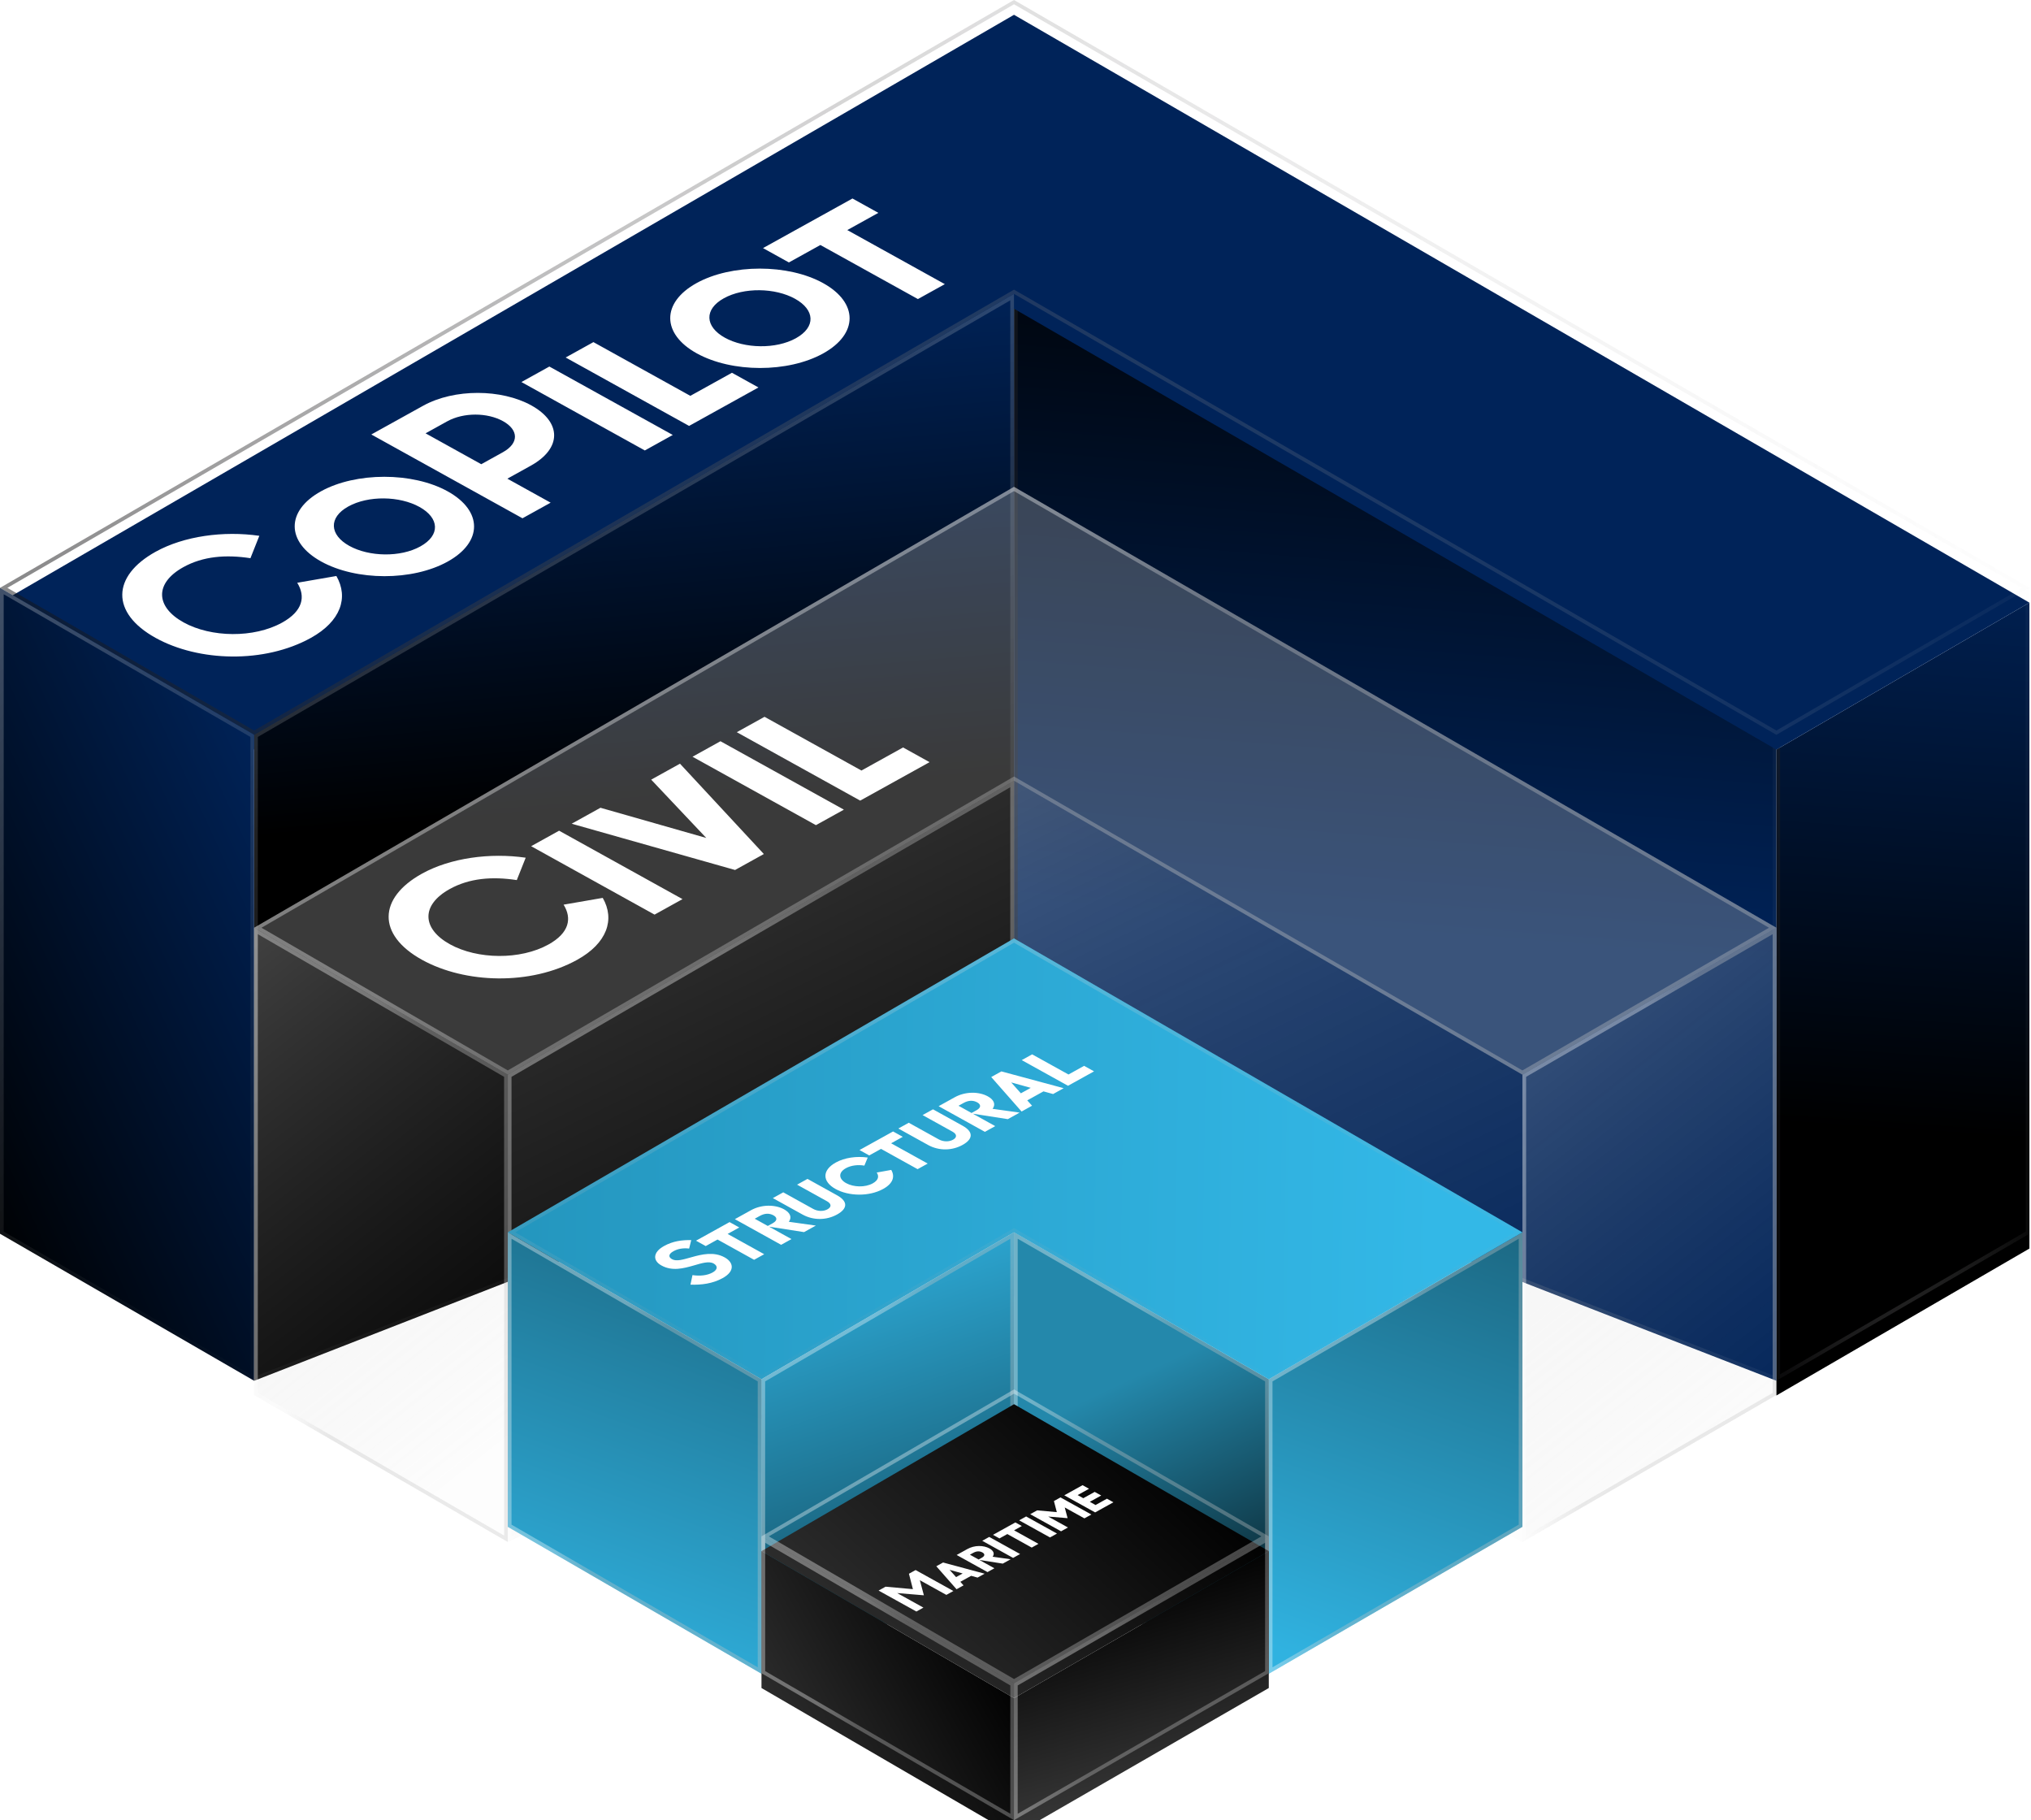 <svg width="549" height="492" viewBox="0 0 549 492" fill="none" xmlns="http://www.w3.org/2000/svg">
<g filter="url(#filter0_i_1031_13721)">
<path d="M548.569 158.883V333.456L480.172 373.173V198.6L548.569 158.883Z" fill="url(#paint0_linear_1031_13721)"/>
</g>
<path d="M480.672 198.888L548.069 159.751V333.168L480.672 372.304V198.888Z" stroke="url(#paint1_linear_1031_13721)" stroke-opacity="0.5"/>
<path d="M480.171 198.606V373.179L274.094 293.038V79.438L480.171 198.606Z" fill="url(#paint2_linear_1031_13721)"/>
<path d="M274.594 80.304L479.671 198.895V372.448L274.594 292.696V80.304Z" stroke="url(#paint3_linear_1031_13721)" stroke-opacity="0.5"/>
<g filter="url(#filter1_i_1031_13721)">
<path d="M548.57 158.886L480.174 198.604L274.096 79.435L68.692 198.604L0 158.886L274.096 0L548.57 158.886Z" fill="#002359"/>
</g>
<path d="M274.347 79.002L274.096 78.857L273.845 79.002L68.692 198.026L0.998 158.886L274.096 0.578L547.573 158.887L480.173 198.026L274.347 79.002Z" stroke="url(#paint4_linear_1031_13721)" stroke-opacity="0.5"/>
<path d="M274.091 79.438V293.038L68.688 373.195V198.606L274.091 79.438Z" fill="url(#paint5_linear_1031_13721)"/>
<path d="M69.188 198.894L273.591 80.306V292.696L69.188 372.464V198.894Z" stroke="url(#paint6_linear_1031_13721)" stroke-opacity="0.29"/>
<path d="M68.692 198.6V373.189L0 333.456V158.883L68.692 198.6Z" fill="url(#paint7_linear_1031_13721)"/>
<path d="M0.5 159.749L68.192 198.889V372.323L0.5 333.167V159.749Z" stroke="url(#paint8_linear_1031_13721)" stroke-opacity="0.29"/>
<g filter="url(#filter2_bi_1031_13721)">
<path d="M480.167 246.75V373.047L411.523 412.765V286.467L480.167 246.75Z" fill="url(#paint9_linear_1031_13721)" fill-opacity="0.29"/>
<path d="M412.023 286.756L479.667 247.617V372.759L412.023 411.898V286.756Z" stroke="url(#paint10_linear_1031_13721)" stroke-opacity="0.35"/>
</g>
<g filter="url(#filter3_bi_1031_13721)">
<path d="M411.528 286.466V412.764L274.094 346.338V207.031L411.528 286.466Z" fill="url(#paint11_linear_1031_13721)" fill-opacity="0.29"/>
</g>
<g filter="url(#filter4_bi_1031_13721)">
<path d="M480.169 246.747L411.525 286.464L274.091 207.029L137.265 286.464L68.688 246.747L274.091 127.578L480.169 246.747Z" fill="#D9D9D9" fill-opacity="0.27"/>
<path d="M274.342 206.597L274.091 206.452L273.84 206.597L137.265 285.886L69.684 246.746L274.092 128.156L479.17 246.747L411.525 285.887L274.342 206.597Z" stroke="url(#paint12_linear_1031_13721)" stroke-opacity="0.35"/>
</g>
<g filter="url(#filter5_bi_1031_13721)">
<path d="M274.092 207.031V346.338L137.266 412.764V286.466L274.092 207.031Z" fill="url(#paint13_linear_1031_13721)" fill-opacity="0.29"/>
<path d="M137.766 286.754L273.592 207.9V346.025L137.766 411.965V286.754Z" stroke="url(#paint14_linear_1031_13721)" stroke-opacity="0.35"/>
</g>
<g filter="url(#filter6_bi_1031_13721)">
<path d="M137.265 286.467V412.765L68.688 373.047V246.75L137.265 286.467Z" fill="url(#paint15_linear_1031_13721)" fill-opacity="0.29"/>
<path d="M69.188 247.617L136.765 286.756V411.898L69.188 372.759V247.617Z" stroke="url(#paint16_linear_1031_13721)" stroke-opacity="0.35"/>
</g>
<path d="M411.53 333.07V412.653L342.969 452.37V372.788L411.53 333.07Z" fill="url(#paint17_linear_1031_13721)"/>
<path d="M343.469 373.076L411.03 333.938V412.365L343.469 451.503V373.076Z" stroke="url(#paint18_linear_1031_13721)" stroke-opacity="0.35"/>
<path d="M342.967 372.788V452.37L274.094 425.646V333.07L342.967 372.788Z" fill="url(#paint19_linear_1031_13721)"/>
<path d="M274.594 333.936L342.467 373.077V451.64L274.594 425.303V333.936Z" stroke="url(#paint20_linear_1031_13721)" stroke-opacity="0.35"/>
<path d="M411.526 333.068L342.965 372.785L274.092 333.068L205.827 372.785L137.266 333.068L274.092 253.633L411.526 333.068Z" fill="url(#paint21_linear_1031_13721)"/>
<path d="M274.342 332.635L274.091 332.49L273.841 332.636L205.826 372.207L138.262 333.067L274.093 254.211L410.528 333.068L342.965 372.208L274.342 332.635Z" stroke="url(#paint22_linear_1031_13721)" stroke-opacity="0.29"/>
<path d="M274.093 333.07V425.646L205.828 452.37V372.788L274.093 333.07Z" fill="url(#paint23_linear_1031_13721)"/>
<path d="M206.328 373.075L273.593 333.94V425.305L206.328 451.638V373.075Z" stroke="url(#paint24_linear_1031_13721)" stroke-opacity="0.35"/>
<path d="M205.827 372.788V452.37L137.266 412.653V333.07L205.827 372.788Z" fill="url(#paint25_linear_1031_13721)"/>
<path d="M137.766 333.938L205.327 373.076V451.503L137.766 412.365V333.938Z" stroke="url(#paint26_linear_1031_13721)" stroke-opacity="0.35"/>
<g filter="url(#filter7_i_1031_13721)">
<path d="M342.974 415.241L274.101 454.958L205.836 415.241L274.101 375.523L342.974 415.241Z" fill="url(#paint27_linear_1031_13721)"/>
</g>
<path d="M274.102 376.101L341.974 415.241L274.102 454.38L206.83 415.241L274.102 376.101Z" stroke="url(#paint28_linear_1031_13721)" stroke-opacity="0.35"/>
<g filter="url(#filter8_i_1031_13721)">
<path d="M342.967 415.242V452.233L274.094 491.95V454.96L342.967 415.242Z" fill="url(#paint29_linear_1031_13721)"/>
</g>
<path d="M274.594 455.248L342.467 416.108V451.944L274.594 491.085V455.248Z" stroke="url(#paint30_linear_1031_13721)" stroke-opacity="0.35"/>
<g filter="url(#filter9_i_1031_13721)">
<path d="M274.101 454.96V491.95L205.836 452.233V415.242L274.101 454.96Z" fill="url(#paint31_linear_1031_13721)"/>
</g>
<path d="M206.336 416.112L273.601 455.247V491.081L206.336 451.945V416.112Z" stroke="url(#paint32_linear_1031_13721)" stroke-opacity="0.35"/>
<path d="M84.04 172.402C71.445 179.383 53.701 178.856 42.058 172.402C29.855 165.638 30.247 155.678 42.058 149.131C49.727 144.88 60.418 143.422 70.102 144.818L67.695 150.869C61.034 149.845 54.876 150.341 49.559 153.289C41.778 157.602 42.002 163.993 49.615 168.213C57.059 172.34 68.647 172.495 76.259 168.275C81.913 165.141 82.64 161.201 80.345 157.509L90.925 155.678C94.283 161.511 92.1 167.934 84.04 172.402ZM121.006 151.787C111.49 157.062 96.321 157.031 86.805 151.756C77.345 146.512 77.233 138.073 86.749 132.798C96.209 127.554 111.546 127.554 121.006 132.798C130.522 138.073 130.522 146.512 121.006 151.787ZM113.617 147.691C119.103 144.651 118.767 139.997 113.393 137.018C108.02 134.039 99.567 133.884 94.138 136.894C88.764 139.872 89.044 144.558 94.418 147.536C99.791 150.515 108.244 150.67 113.617 147.691ZM141.231 140.08L100.369 117.429L114.363 109.672C122.815 104.987 135.578 105.111 143.638 109.579C151.755 114.078 151.978 121.153 143.47 125.869L137.145 129.375L148.844 135.86L141.231 140.08ZM120.856 113.892L115.035 117.119L130.092 125.466L135.913 122.239C140.392 119.757 140.168 116.157 135.969 113.83C131.771 111.503 125.334 111.41 120.856 113.892ZM174.303 121.748L140.941 103.255L148.498 99.067L181.859 117.559L174.303 121.748ZM186.268 115.116L152.906 96.623L160.407 92.465L186.603 106.986L197.854 100.75L205.019 104.721L186.268 115.116ZM222.517 95.519C213.001 100.794 197.831 100.763 188.315 95.488C178.856 90.244 178.744 81.805 188.259 76.53C197.719 71.286 213.057 71.286 222.517 76.53C232.032 81.805 232.032 90.244 222.517 95.519ZM215.128 91.423C220.613 88.382 220.278 83.728 214.904 80.75C209.53 77.771 201.078 77.616 195.648 80.626C190.275 83.604 190.554 88.29 195.928 91.268C201.302 94.247 209.754 94.402 215.128 91.423ZM248.12 80.83L221.755 66.216L213.247 70.933L206.25 67.054L230.431 53.65L237.428 57.529L229.032 62.183L255.397 76.797L248.12 80.83Z" fill="white"/>
<path d="M156.04 259.402C143.445 266.383 125.701 265.856 114.058 259.402C101.855 252.638 102.247 242.678 114.058 236.131C121.727 231.88 132.418 230.422 142.102 231.818L139.695 237.869C133.034 236.845 126.876 237.341 121.559 240.289C113.778 244.602 114.002 250.993 121.615 255.213C129.059 259.34 140.646 259.495 148.259 255.275C153.913 252.141 154.64 248.201 152.345 244.509L162.925 242.678C166.283 248.511 164.1 254.934 156.04 259.402ZM176.934 247.199L143.573 228.707L151.13 224.518L184.491 243.011L176.934 247.199ZM198.695 235.137L154.53 222.633L162.311 218.32L190.914 226.481L176.025 210.718L183.805 206.406L206.476 230.824L198.695 235.137ZM220.556 223.019L187.195 204.527L194.751 200.338L228.113 218.831L220.556 223.019ZM232.521 216.387L199.159 197.895L206.66 193.737L232.857 208.258L244.108 202.021L251.273 205.993L232.521 216.387Z" fill="white"/>
<path d="M195.372 345.424C192.622 346.948 189.62 347.309 186.639 347.216L187.185 344.633C189.305 344.947 191.215 344.702 192.622 343.923C194.133 343.085 193.965 342.084 192.895 341.491C191.614 340.781 189.62 341.421 187.5 342.038C184.75 342.817 181.706 343.644 178.789 342.026C176.333 340.665 176.543 338.408 179.481 336.779C181.937 335.417 184.33 335.138 186.849 335.161L186.282 337.454C184.645 337.267 183.239 337.512 182.042 338.175C180.636 338.954 180.657 339.781 181.644 340.327C182.882 341.014 184.687 340.409 186.933 339.792C189.683 339.013 192.958 338.221 195.896 339.85C198.31 341.188 198.73 343.562 195.372 345.424ZM203.842 340.496L193.956 335.015L190.765 336.784L188.141 335.329L197.209 330.303L199.833 331.757L196.685 333.503L206.571 338.983L203.842 340.496ZM211.15 336.445L198.64 329.51L202.985 327.102C205.966 325.449 209.618 325.566 211.948 326.857C213.543 327.741 214.152 328.963 213.228 330.22L220.533 331.244L217.343 333.012L207.876 331.535L213.942 334.897L211.15 336.445ZM205.357 328.649L204.013 329.394L207.54 331.348L208.883 330.604C210.29 329.824 209.996 328.986 209.093 328.486C207.939 327.846 206.7 327.904 205.357 328.649ZM226.269 328.25C223.456 329.81 219.909 329.914 216.907 328.25L208.91 323.817L211.722 322.258L219.804 326.738C221.042 327.424 222.575 327.459 223.687 326.843C224.8 326.226 224.779 325.353 223.54 324.667L215.459 320.187L218.272 318.628L226.269 323.061C229.292 324.737 229.103 326.68 226.269 328.25ZM238.749 321.333C234.929 323.45 229.429 323.334 225.861 321.356C222.23 319.343 222.167 316.283 225.924 314.2C228.338 312.862 231.591 312.431 234.551 312.862L233.649 315.038C231.948 314.747 230.059 314.956 228.653 315.736C226.512 316.923 226.701 318.656 228.716 319.773C230.731 320.89 233.837 320.983 235.916 319.832C237.448 318.982 237.679 317.923 236.986 316.911L240.911 316.201C241.94 317.958 241.457 319.832 238.749 321.333ZM248.038 315.998L238.151 310.517L234.961 312.286L232.337 310.831L241.405 305.805L244.029 307.259L240.88 309.005L250.767 314.485L248.038 315.998ZM260.195 309.445C257.382 311.004 253.835 311.109 250.833 309.445L242.835 305.012L245.648 303.453L253.73 307.933C254.968 308.619 256.5 308.654 257.613 308.037C258.725 307.421 258.704 306.548 257.466 305.861L249.384 301.382L252.197 299.823L260.195 304.256C263.217 305.931 263.029 307.874 260.195 309.445ZM266.231 305.913L253.72 298.978L258.065 296.57C261.046 294.918 264.698 295.034 267.028 296.326C268.624 297.21 269.233 298.432 268.309 299.688L275.614 300.712L272.423 302.481L262.956 301.003L269.023 304.366L266.231 305.913ZM260.437 298.117L259.094 298.862L262.62 300.817L263.964 300.072C265.37 299.293 265.076 298.455 264.174 297.954C263.019 297.315 261.781 297.373 260.437 298.117ZM276.144 300.418L267.936 291.098L270.686 289.574L287.521 294.112L284.666 295.694L282.063 294.973L277.676 297.405L278.978 298.847L276.144 300.418ZM273.331 292.553L275.955 295.496L278.621 294.019L273.331 292.553ZM288.698 293.46L276.187 286.525L279 284.966L288.824 290.411L293.043 288.072L295.73 289.562L288.698 293.46Z" fill="white"/>
<path d="M247.707 435.556L237.491 429.893L239.381 428.846L246.769 429.513L245.692 425.348L247.497 424.347L257.713 430.01L255.81 431.064L248.645 427.093L249.736 431.173L242.515 430.568L249.61 434.501L247.707 435.556ZM258.564 429.537L253.093 423.324L254.926 422.308L266.149 425.333L264.246 426.388L262.511 425.907L259.586 427.528L260.453 428.49L258.564 429.537ZM256.689 424.294L258.438 426.256L260.216 425.271L256.689 424.294ZM266.933 424.898L258.593 420.275L261.49 418.67C263.477 417.568 265.912 417.646 267.465 418.507C268.529 419.096 268.934 419.911 268.319 420.748L273.189 421.431L271.062 422.61L264.75 421.625L268.795 423.867L266.933 424.898ZM263.071 419.701L262.175 420.198L264.526 421.501L265.422 421.004C266.36 420.485 266.164 419.926 265.562 419.593C264.792 419.166 263.967 419.205 263.071 419.701ZM273.85 421.064L265.51 416.441L267.399 415.394L275.739 420.017L273.85 421.064ZM278.884 418.274L272.293 414.62L270.166 415.799L268.417 414.83L274.462 411.479L276.211 412.448L274.112 413.612L280.703 417.265L278.884 418.274ZM283.826 415.535L275.486 410.911L277.375 409.864L285.715 414.487L283.826 415.535ZM286.817 413.877L278.477 409.253L280.352 408.214L285.67 408.695L284.886 405.701L286.663 404.716L295.004 409.339L293.129 410.378L287.811 407.431L288.581 410.324L283.347 409.889L288.678 412.845L286.817 413.877ZM296.028 408.771L287.688 404.148L292.628 401.41L294.377 402.379L291.298 404.086L292.824 404.931L295.902 403.225L297.665 404.202L294.587 405.909L296.14 406.77L299.219 405.063L300.968 406.033L296.028 408.771Z" fill="white"/>
<defs>
<filter id="filter0_i_1031_13721" x="480.172" y="158.883" width="68.398" height="218.289" filterUnits="userSpaceOnUse" color-interpolation-filters="sRGB">
<feFlood flood-opacity="0" result="BackgroundImageFix"/>
<feBlend mode="normal" in="SourceGraphic" in2="BackgroundImageFix" result="shape"/>
<feColorMatrix in="SourceAlpha" type="matrix" values="0 0 0 0 0 0 0 0 0 0 0 0 0 0 0 0 0 0 127 0" result="hardAlpha"/>
<feOffset dy="4"/>
<feGaussianBlur stdDeviation="6.35"/>
<feComposite in2="hardAlpha" operator="arithmetic" k2="-1" k3="1"/>
<feColorMatrix type="matrix" values="0 0 0 0 0 0 0 0 0 0.248 0 0 0 0 0.634 0 0 0 1 0"/>
<feBlend mode="normal" in2="shape" result="effect1_innerShadow_1031_13721"/>
</filter>
<filter id="filter1_i_1031_13721" x="0" y="0" width="548.57" height="202.602" filterUnits="userSpaceOnUse" color-interpolation-filters="sRGB">
<feFlood flood-opacity="0" result="BackgroundImageFix"/>
<feBlend mode="normal" in="SourceGraphic" in2="BackgroundImageFix" result="shape"/>
<feColorMatrix in="SourceAlpha" type="matrix" values="0 0 0 0 0 0 0 0 0 0 0 0 0 0 0 0 0 0 127 0" result="hardAlpha"/>
<feOffset dy="4"/>
<feGaussianBlur stdDeviation="14.65"/>
<feComposite in2="hardAlpha" operator="arithmetic" k2="-1" k3="1"/>
<feColorMatrix type="matrix" values="0 0 0 0 0.157 0 0 0 0 0.4 0 0 0 0 0.769 0 0 0 1 0"/>
<feBlend mode="normal" in2="shape" result="effect1_innerShadow_1031_13721"/>
</filter>
<filter id="filter2_bi_1031_13721" x="345.823" y="181.05" width="200.041" height="297.416" filterUnits="userSpaceOnUse" color-interpolation-filters="sRGB">
<feFlood flood-opacity="0" result="BackgroundImageFix"/>
<feGaussianBlur in="BackgroundImageFix" stdDeviation="32.85"/>
<feComposite in2="SourceAlpha" operator="in" result="effect1_backgroundBlur_1031_13721"/>
<feBlend mode="normal" in="SourceGraphic" in2="effect1_backgroundBlur_1031_13721" result="shape"/>
<feColorMatrix in="SourceAlpha" type="matrix" values="0 0 0 0 0 0 0 0 0 0 0 0 0 0 0 0 0 0 127 0" result="hardAlpha"/>
<feOffset dy="4"/>
<feGaussianBlur stdDeviation="19.4"/>
<feComposite in2="hardAlpha" operator="arithmetic" k2="-1" k3="1"/>
<feColorMatrix type="matrix" values="0 0 0 0 1 0 0 0 0 1 0 0 0 0 1 0 0 0 0.47 0"/>
<feBlend mode="normal" in2="shape" result="effect2_innerShadow_1031_13721"/>
</filter>
<filter id="filter3_bi_1031_13721" x="208.394" y="141.331" width="268.837" height="337.134" filterUnits="userSpaceOnUse" color-interpolation-filters="sRGB">
<feFlood flood-opacity="0" result="BackgroundImageFix"/>
<feGaussianBlur in="BackgroundImageFix" stdDeviation="32.85"/>
<feComposite in2="SourceAlpha" operator="in" result="effect1_backgroundBlur_1031_13721"/>
<feBlend mode="normal" in="SourceGraphic" in2="effect1_backgroundBlur_1031_13721" result="shape"/>
<feColorMatrix in="SourceAlpha" type="matrix" values="0 0 0 0 0 0 0 0 0 0 0 0 0 0 0 0 0 0 127 0" result="hardAlpha"/>
<feOffset dy="4"/>
<feGaussianBlur stdDeviation="19.4"/>
<feComposite in2="hardAlpha" operator="arithmetic" k2="-1" k3="1"/>
<feColorMatrix type="matrix" values="0 0 0 0 1 0 0 0 0 1 0 0 0 0 1 0 0 0 0.47 0"/>
<feBlend mode="normal" in2="shape" result="effect2_innerShadow_1031_13721"/>
</filter>
<filter id="filter4_bi_1031_13721" x="2.987" y="61.878" width="542.884" height="290.283" filterUnits="userSpaceOnUse" color-interpolation-filters="sRGB">
<feFlood flood-opacity="0" result="BackgroundImageFix"/>
<feGaussianBlur in="BackgroundImageFix" stdDeviation="32.85"/>
<feComposite in2="SourceAlpha" operator="in" result="effect1_backgroundBlur_1031_13721"/>
<feBlend mode="normal" in="SourceGraphic" in2="effect1_backgroundBlur_1031_13721" result="shape"/>
<feColorMatrix in="SourceAlpha" type="matrix" values="0 0 0 0 0 0 0 0 0 0 0 0 0 0 0 0 0 0 127 0" result="hardAlpha"/>
<feOffset dy="4"/>
<feGaussianBlur stdDeviation="19.4"/>
<feComposite in2="hardAlpha" operator="arithmetic" k2="-1" k3="1"/>
<feColorMatrix type="matrix" values="0 0 0 0 1 0 0 0 0 1 0 0 0 0 1 0 0 0 0.47 0"/>
<feBlend mode="normal" in2="shape" result="effect2_innerShadow_1031_13721"/>
</filter>
<filter id="filter5_bi_1031_13721" x="71.566" y="141.331" width="268.228" height="337.134" filterUnits="userSpaceOnUse" color-interpolation-filters="sRGB">
<feFlood flood-opacity="0" result="BackgroundImageFix"/>
<feGaussianBlur in="BackgroundImageFix" stdDeviation="32.85"/>
<feComposite in2="SourceAlpha" operator="in" result="effect1_backgroundBlur_1031_13721"/>
<feBlend mode="normal" in="SourceGraphic" in2="effect1_backgroundBlur_1031_13721" result="shape"/>
<feColorMatrix in="SourceAlpha" type="matrix" values="0 0 0 0 0 0 0 0 0 0 0 0 0 0 0 0 0 0 127 0" result="hardAlpha"/>
<feOffset dy="4"/>
<feGaussianBlur stdDeviation="19.4"/>
<feComposite in2="hardAlpha" operator="arithmetic" k2="-1" k3="1"/>
<feColorMatrix type="matrix" values="0 0 0 0 1 0 0 0 0 1 0 0 0 0 1 0 0 0 0.47 0"/>
<feBlend mode="normal" in2="shape" result="effect2_innerShadow_1031_13721"/>
</filter>
<filter id="filter6_bi_1031_13721" x="2.987" y="181.05" width="199.978" height="297.416" filterUnits="userSpaceOnUse" color-interpolation-filters="sRGB">
<feFlood flood-opacity="0" result="BackgroundImageFix"/>
<feGaussianBlur in="BackgroundImageFix" stdDeviation="32.85"/>
<feComposite in2="SourceAlpha" operator="in" result="effect1_backgroundBlur_1031_13721"/>
<feBlend mode="normal" in="SourceGraphic" in2="effect1_backgroundBlur_1031_13721" result="shape"/>
<feColorMatrix in="SourceAlpha" type="matrix" values="0 0 0 0 0 0 0 0 0 0 0 0 0 0 0 0 0 0 127 0" result="hardAlpha"/>
<feOffset dy="4"/>
<feGaussianBlur stdDeviation="19.4"/>
<feComposite in2="hardAlpha" operator="arithmetic" k2="-1" k3="1"/>
<feColorMatrix type="matrix" values="0 0 0 0 1 0 0 0 0 1 0 0 0 0 1 0 0 0 0.47 0"/>
<feBlend mode="normal" in2="shape" result="effect2_innerShadow_1031_13721"/>
</filter>
<filter id="filter7_i_1031_13721" x="205.836" y="375.523" width="137.141" height="83.438" filterUnits="userSpaceOnUse" color-interpolation-filters="sRGB">
<feFlood flood-opacity="0" result="BackgroundImageFix"/>
<feBlend mode="normal" in="SourceGraphic" in2="BackgroundImageFix" result="shape"/>
<feColorMatrix in="SourceAlpha" type="matrix" values="0 0 0 0 0 0 0 0 0 0 0 0 0 0 0 0 0 0 127 0" result="hardAlpha"/>
<feOffset dy="4"/>
<feGaussianBlur stdDeviation="8.8"/>
<feComposite in2="hardAlpha" operator="arithmetic" k2="-1" k3="1"/>
<feColorMatrix type="matrix" values="0 0 0 0 1 0 0 0 0 1 0 0 0 0 1 0 0 0 0.25 0"/>
<feBlend mode="normal" in2="shape" result="effect1_innerShadow_1031_13721"/>
</filter>
<filter id="filter8_i_1031_13721" x="274.094" y="415.242" width="68.875" height="80.711" filterUnits="userSpaceOnUse" color-interpolation-filters="sRGB">
<feFlood flood-opacity="0" result="BackgroundImageFix"/>
<feBlend mode="normal" in="SourceGraphic" in2="BackgroundImageFix" result="shape"/>
<feColorMatrix in="SourceAlpha" type="matrix" values="0 0 0 0 0 0 0 0 0 0 0 0 0 0 0 0 0 0 127 0" result="hardAlpha"/>
<feOffset dy="4"/>
<feGaussianBlur stdDeviation="8.05"/>
<feComposite in2="hardAlpha" operator="arithmetic" k2="-1" k3="1"/>
<feColorMatrix type="matrix" values="0 0 0 0 1 0 0 0 0 1 0 0 0 0 1 0 0 0 0.25 0"/>
<feBlend mode="normal" in2="shape" result="effect1_innerShadow_1031_13721"/>
</filter>
<filter id="filter9_i_1031_13721" x="205.836" y="415.242" width="68.266" height="80.711" filterUnits="userSpaceOnUse" color-interpolation-filters="sRGB">
<feFlood flood-opacity="0" result="BackgroundImageFix"/>
<feBlend mode="normal" in="SourceGraphic" in2="BackgroundImageFix" result="shape"/>
<feColorMatrix in="SourceAlpha" type="matrix" values="0 0 0 0 0 0 0 0 0 0 0 0 0 0 0 0 0 0 127 0" result="hardAlpha"/>
<feOffset dy="4"/>
<feGaussianBlur stdDeviation="8.75"/>
<feComposite in2="hardAlpha" operator="arithmetic" k2="-1" k3="1"/>
<feColorMatrix type="matrix" values="0 0 0 0 1 0 0 0 0 1 0 0 0 0 1 0 0 0 0.25 0"/>
<feBlend mode="normal" in2="shape" result="effect1_innerShadow_1031_13721"/>
</filter>
<linearGradient id="paint0_linear_1031_13721" x1="549.035" y1="140.497" x2="538.035" y2="303.497" gradientUnits="userSpaceOnUse">
<stop stop-color="#002359"/>
<stop offset="1"/>
</linearGradient>
<linearGradient id="paint1_linear_1031_13721" x1="482.744" y1="386.935" x2="551.859" y2="385.054" gradientUnits="userSpaceOnUse">
<stop stop-color="#161517"/>
<stop offset="1" stop-color="#D9D9D9" stop-opacity="0.06"/>
</linearGradient>
<linearGradient id="paint2_linear_1031_13721" x1="426.031" y1="256.002" x2="442.031" y2="58.502" gradientUnits="userSpaceOnUse">
<stop stop-color="#002359"/>
<stop offset="1"/>
</linearGradient>
<linearGradient id="paint3_linear_1031_13721" x1="281.843" y1="392.043" x2="489.496" y2="379.621" gradientUnits="userSpaceOnUse">
<stop stop-color="#161517"/>
<stop offset="1" stop-color="#D9D9D9" stop-opacity="0.06"/>
</linearGradient>
<linearGradient id="paint4_linear_1031_13721" x1="20.629" y1="211.358" x2="546.217" y2="87.573" gradientUnits="userSpaceOnUse">
<stop stop-color="#161517"/>
<stop offset="1" stop-color="#D9D9D9" stop-opacity="0.06"/>
</linearGradient>
<linearGradient id="paint5_linear_1031_13721" x1="238.031" y1="79.002" x2="249.531" y2="210.502" gradientUnits="userSpaceOnUse">
<stop stop-color="#002359"/>
<stop offset="1"/>
</linearGradient>
<linearGradient id="paint6_linear_1031_13721" x1="47.809" y1="53.099" x2="192.328" y2="363.445" gradientUnits="userSpaceOnUse">
<stop stop-color="white"/>
<stop offset="1" stop-color="#999999" stop-opacity="0.08"/>
</linearGradient>
<linearGradient id="paint7_linear_1031_13721" x1="69.035" y1="193.997" x2="-46.899" y2="247.363" gradientUnits="userSpaceOnUse">
<stop stop-color="#002359"/>
<stop offset="1"/>
</linearGradient>
<linearGradient id="paint8_linear_1031_13721" x1="-6.982" y1="139.668" x2="130.753" y2="275.256" gradientUnits="userSpaceOnUse">
<stop stop-color="white"/>
<stop offset="1" stop-color="#999999" stop-opacity="0.08"/>
</linearGradient>
<linearGradient id="paint9_linear_1031_13721" x1="404.546" y1="231.865" x2="508.283" y2="363.595" gradientUnits="userSpaceOnUse">
<stop stop-color="white"/>
<stop offset="1" stop-color="#999999" stop-opacity="0.08"/>
</linearGradient>
<linearGradient id="paint10_linear_1031_13721" x1="445.779" y1="261.296" x2="459.071" y2="264.29" gradientUnits="userSpaceOnUse">
<stop stop-color="white"/>
<stop offset="1" stop-color="#C4C4C4"/>
</linearGradient>
<linearGradient id="paint11_linear_1031_13721" x1="260.124" y1="188.585" x2="364.29" y2="402.294" gradientUnits="userSpaceOnUse">
<stop stop-color="white"/>
<stop offset="1" stop-color="#999999" stop-opacity="0.08"/>
</linearGradient>
<linearGradient id="paint12_linear_1031_13721" x1="274.031" y1="141.5" x2="302.031" y2="181" gradientUnits="userSpaceOnUse">
<stop stop-color="white"/>
<stop offset="1" stop-color="#C4C4C4"/>
</linearGradient>
<linearGradient id="paint13_linear_1031_13721" x1="123.357" y1="188.585" x2="227.808" y2="401.929" gradientUnits="userSpaceOnUse">
<stop stop-color="white"/>
<stop offset="1" stop-color="#999999" stop-opacity="0.08"/>
</linearGradient>
<linearGradient id="paint14_linear_1031_13721" x1="205.547" y1="225.057" x2="230.157" y2="233.973" gradientUnits="userSpaceOnUse">
<stop stop-color="white"/>
<stop offset="1" stop-color="#C4C4C4"/>
</linearGradient>
<linearGradient id="paint15_linear_1031_13721" x1="61.717" y1="231.865" x2="165.477" y2="363.499" gradientUnits="userSpaceOnUse">
<stop stop-color="white"/>
<stop offset="1" stop-color="#999999" stop-opacity="0.08"/>
</linearGradient>
<linearGradient id="paint16_linear_1031_13721" x1="102.91" y1="261.296" x2="116.191" y2="264.284" gradientUnits="userSpaceOnUse">
<stop stop-color="white"/>
<stop offset="1" stop-color="#C4C4C4"/>
</linearGradient>
<linearGradient id="paint17_linear_1031_13721" x1="363.035" y1="452.005" x2="411.035" y2="319.505" gradientUnits="userSpaceOnUse">
<stop stop-color="#30B2E0"/>
<stop offset="1" stop-color="#1A617A"/>
</linearGradient>
<linearGradient id="paint18_linear_1031_13721" x1="377.183" y1="343.523" x2="389.888" y2="347.5" gradientUnits="userSpaceOnUse">
<stop stop-color="white"/>
<stop offset="1" stop-color="#C4C4C4"/>
</linearGradient>
<linearGradient id="paint19_linear_1031_13721" x1="318.531" y1="366.505" x2="343.031" y2="418.505" gradientUnits="userSpaceOnUse">
<stop stop-color="#2488AB"/>
<stop offset="1" stop-color="#0F3745"/>
</linearGradient>
<linearGradient id="paint20_linear_1031_13721" x1="308.464" y1="343.523" x2="321.216" y2="347.534" gradientUnits="userSpaceOnUse">
<stop stop-color="white"/>
<stop offset="1" stop-color="#C4C4C4"/>
</linearGradient>
<linearGradient id="paint21_linear_1031_13721" x1="137.031" y1="348.003" x2="387.531" y2="352.003" gradientUnits="userSpaceOnUse">
<stop stop-color="#2496BE"/>
<stop offset="1" stop-color="#33B8E7"/>
</linearGradient>
<linearGradient id="paint22_linear_1031_13721" x1="109.387" y1="242.949" x2="130.631" y2="393.122" gradientUnits="userSpaceOnUse">
<stop stop-color="white"/>
<stop offset="1" stop-color="#999999" stop-opacity="0.08"/>
</linearGradient>
<linearGradient id="paint23_linear_1031_13721" x1="239.961" y1="333.07" x2="266.035" y2="411.505" gradientUnits="userSpaceOnUse">
<stop stop-color="#2EADDA"/>
<stop offset="1" stop-color="#196079"/>
</linearGradient>
<linearGradient id="paint24_linear_1031_13721" x1="239.895" y1="343.523" x2="252.555" y2="347.469" gradientUnits="userSpaceOnUse">
<stop stop-color="white"/>
<stop offset="1" stop-color="#C4C4C4"/>
</linearGradient>
<linearGradient id="paint25_linear_1031_13721" x1="157.332" y1="452.005" x2="205.332" y2="319.505" gradientUnits="userSpaceOnUse">
<stop stop-color="#30B2E0"/>
<stop offset="1" stop-color="#1A617A"/>
</linearGradient>
<linearGradient id="paint26_linear_1031_13721" x1="171.48" y1="343.523" x2="184.185" y2="347.5" gradientUnits="userSpaceOnUse">
<stop stop-color="white"/>
<stop offset="1" stop-color="#C4C4C4"/>
</linearGradient>
<linearGradient id="paint27_linear_1031_13721" x1="342.842" y1="409.445" x2="260.43" y2="498.786" gradientUnits="userSpaceOnUse">
<stop/>
<stop offset="1" stop-color="#373737"/>
</linearGradient>
<linearGradient id="paint28_linear_1031_13721" x1="274.273" y1="382.483" x2="289.08" y2="396.409" gradientUnits="userSpaceOnUse">
<stop stop-color="white"/>
<stop offset="1" stop-color="#C4C4C4"/>
</linearGradient>
<linearGradient id="paint29_linear_1031_13721" x1="302.031" y1="423" x2="317.957" y2="479.379" gradientUnits="userSpaceOnUse">
<stop/>
<stop offset="1" stop-color="#373737"/>
</linearGradient>
<linearGradient id="paint30_linear_1031_13721" x1="308.464" y1="421.963" x2="319.772" y2="427.494" gradientUnits="userSpaceOnUse">
<stop stop-color="white"/>
<stop offset="1" stop-color="#C4C4C4"/>
</linearGradient>
<linearGradient id="paint31_linear_1031_13721" x1="274.035" y1="448" x2="206.035" y2="486" gradientUnits="userSpaceOnUse">
<stop/>
<stop offset="1" stop-color="#373737"/>
</linearGradient>
<linearGradient id="paint32_linear_1031_13721" x1="239.903" y1="421.963" x2="251.15" y2="427.415" gradientUnits="userSpaceOnUse">
<stop stop-color="white"/>
<stop offset="1" stop-color="#C4C4C4"/>
</linearGradient>
</defs>
</svg>
